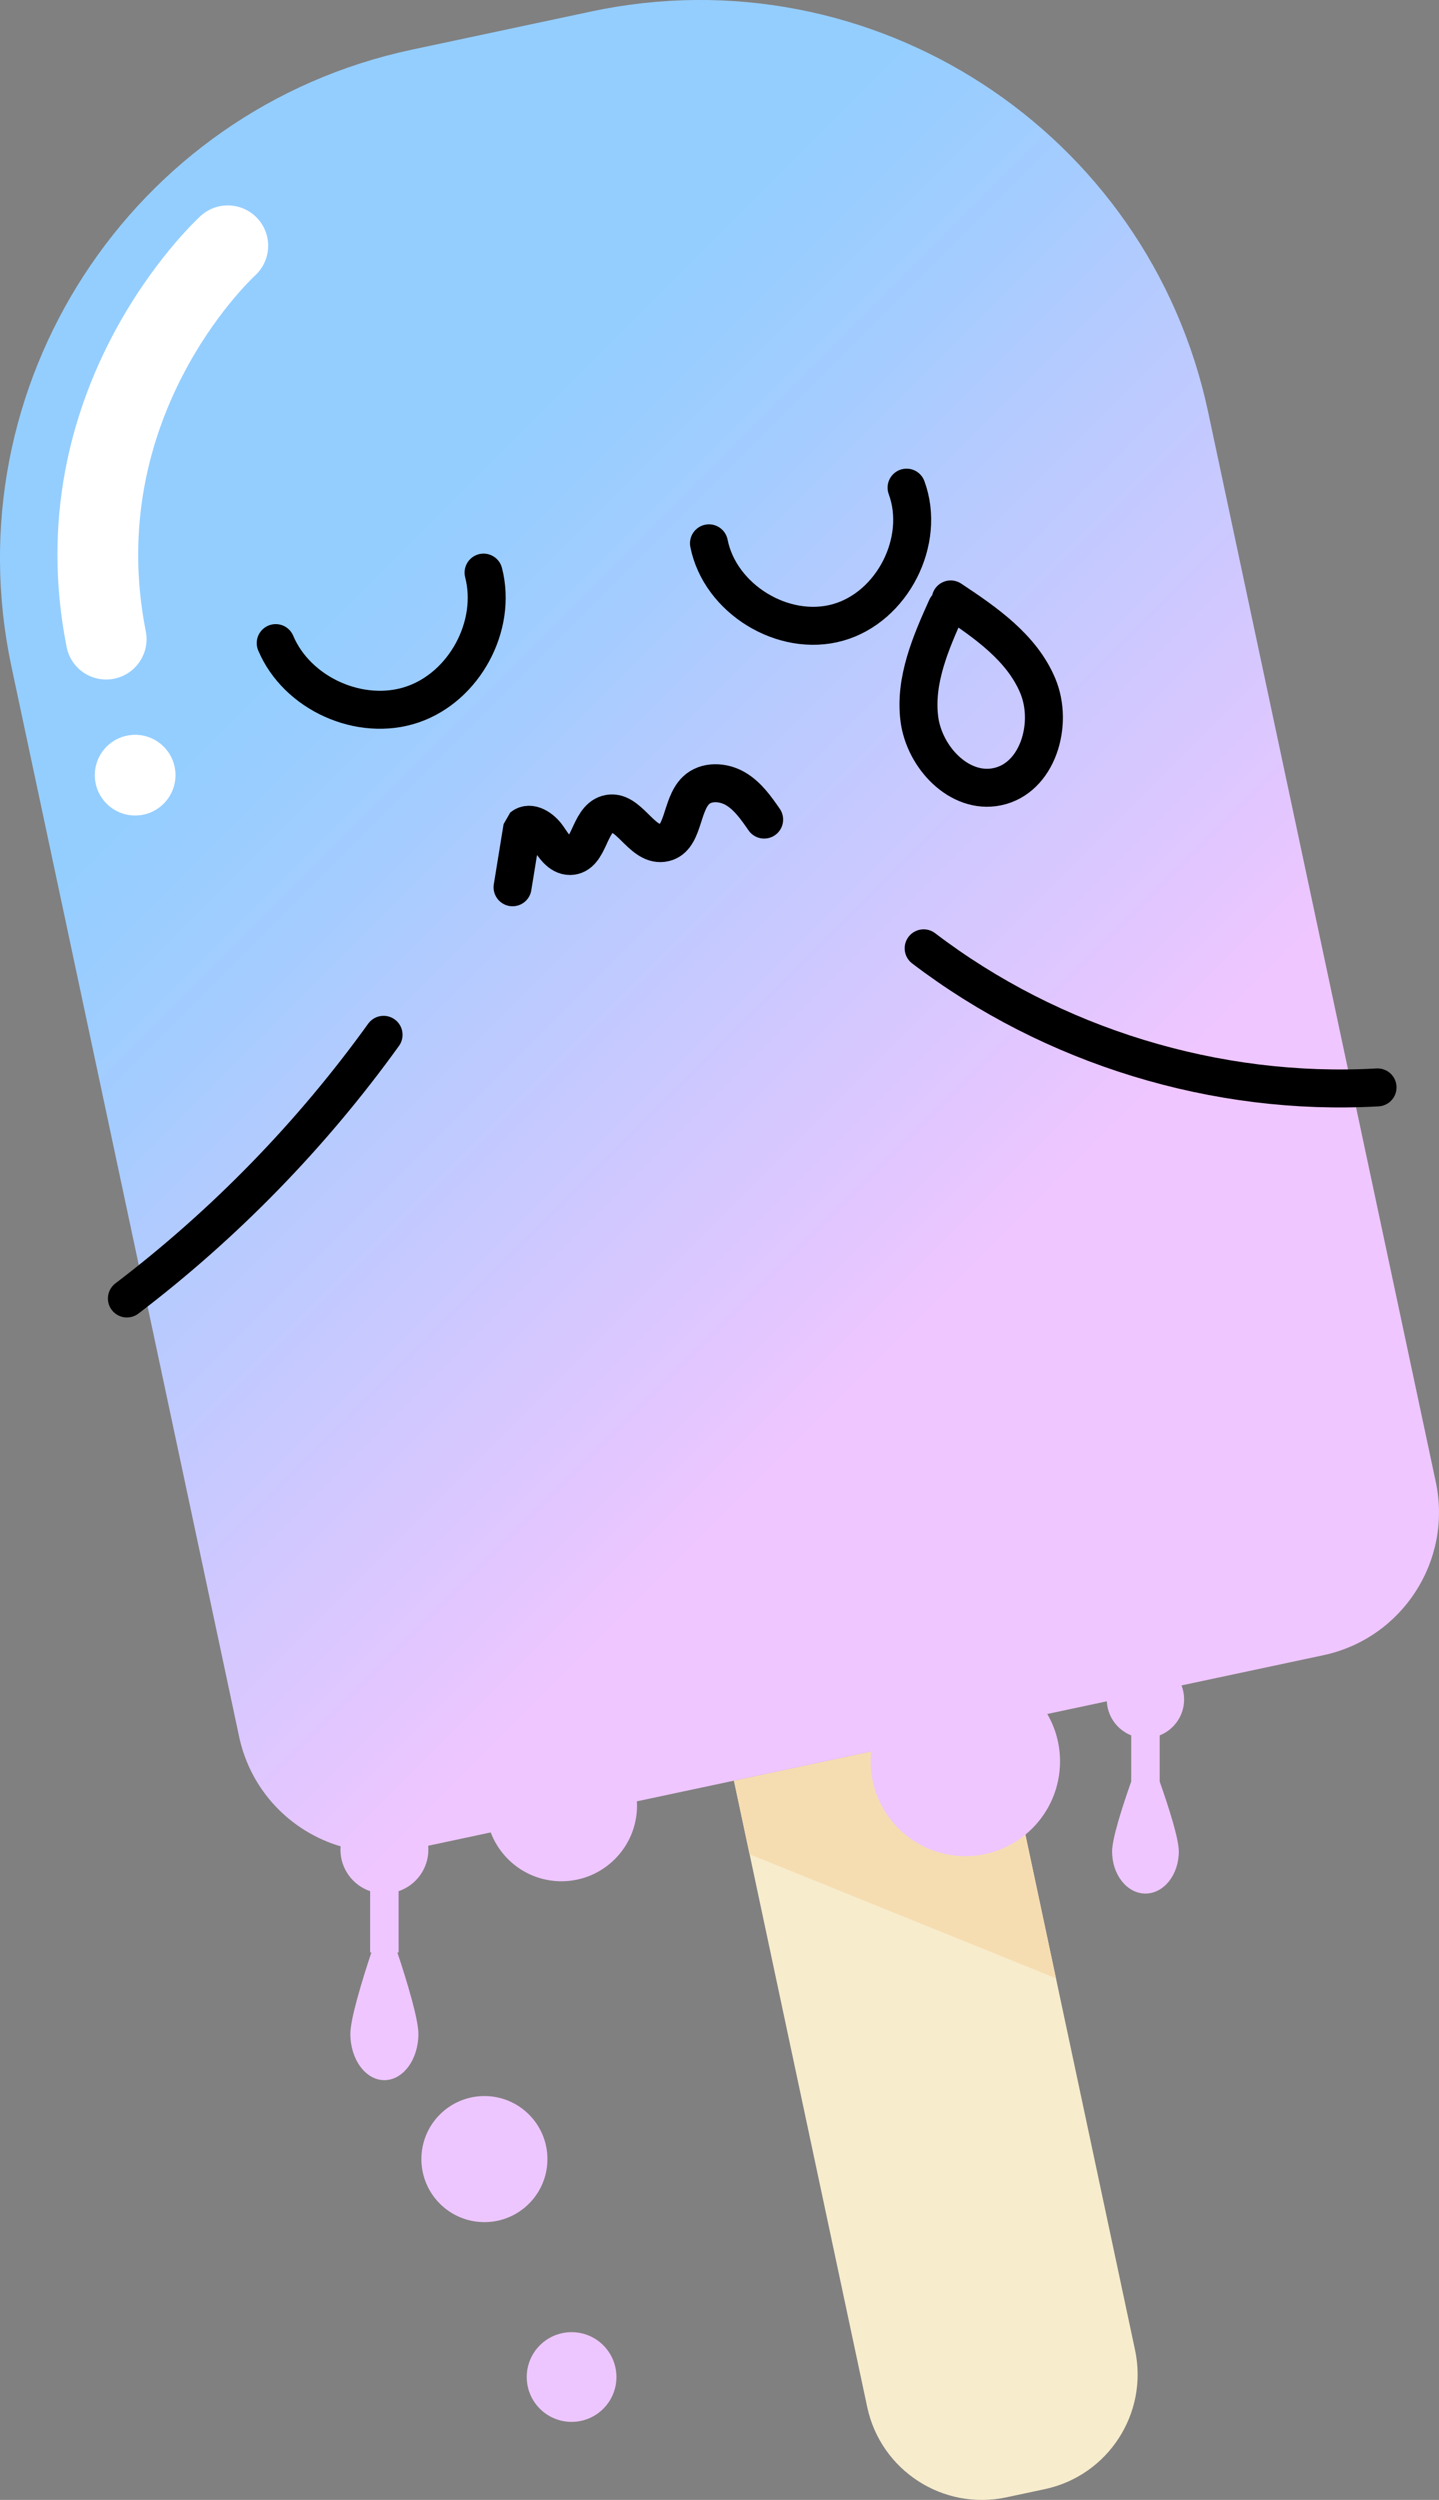 <?xml version="1.0" encoding="UTF-8"?>
<svg id="_レイヤー_2" data-name="レイヤー 2" xmlns="http://www.w3.org/2000/svg" xmlns:xlink="http://www.w3.org/1999/xlink" viewBox="0 0 303.24 526.65">
  <rect x="0" y="0" width="303.24" height="526.65" fill="#808080" stroke="none"/>
  <defs>
    <style>
      .cls-1 {
        fill: none;
        stroke: #000;
        stroke-linecap: round;
        stroke-linejoin: bevel;
        stroke-width: 8px;
      }

      .cls-2 {
        fill: #f6ddb1;
      }

      .cls-3 {
        fill: #f7eccc;
      }

      .cls-4 {
        fill: #eec6ff;
      }

      .cls-5 {
        fill: #fff;
      }

      .cls-6 {
        fill: url(#_名称未設定グラデーション_43);
      }
    </style>
    <linearGradient id="_名称未設定グラデーション_43" data-name="名称未設定グラデーション 43" x1="8.84" y1="92.23" x2="281.99" y2="365.38" gradientUnits="userSpaceOnUse">
      <stop offset=".18" stop-color="#94ceff"/>
      <stop offset=".3" stop-color="#a6ccff"/>
      <stop offset=".36" stop-color="#b3cbff"/>
      <stop offset=".63" stop-color="#e5c6ff"/>
      <stop offset=".68" stop-color="#efc6ff"/>
    </linearGradient>
  </defs>
  <g id="_レイヤー_2-2" data-name="レイヤー 2">
    <g>
      <path class="cls-3" d="M220.17,524.38l-8.12,1.73c-13.34,2.84-26.46-5.68-29.3-19.02l-28.08-131.95,56.44-12.01,28.08,131.95c2.84,13.34-5.68,26.46-19.02,29.3Z"/>
      <polygon class="cls-2" points="222.52 416.76 157.96 390.63 154.66 375.13 211.1 363.12 222.52 416.76"/>
      <path class="cls-6" d="M278.87,348.7l-29.89,6.36c.36.91.55,1.91.55,2.95,0,3.44-2.13,6.38-5.15,7.58v9.72c1.91,5.42,4.03,12.04,4.03,14.73,0,4.9-3.14,8.87-7.03,8.87s-7.03-3.97-7.03-8.87c0-2.69,2.12-9.31,4.03-14.73v-9.72c-2.9-1.15-4.98-3.91-5.14-7.18l-12.55,2.67c1.72,2.94,2.69,6.35,2.69,9.99,0,11.02-8.93,19.96-19.95,19.96s-19.96-8.94-19.96-19.96c0-.71.04-1.4.11-2.09l-49.37,10.5c.02.3.03.6.03.91,0,8.79-7.13,15.93-15.93,15.93-6.81,0-12.62-4.28-14.9-10.29l-13.18,2.81c.03.27.04.54.04.81,0,4.06-2.62,7.52-6.27,8.76v12.91h-.26c2.03,6.11,4.43,14.03,4.43,17.15,0,5.38-3.21,9.75-7.17,9.75s-7.17-4.37-7.17-9.75c0-3.12,2.4-11.04,4.43-17.15h-.26v-12.91c-3.64-1.24-6.26-4.7-6.26-8.76,0-.23.01-.46.03-.69-10.46-3.09-18.95-11.68-21.38-23.1L2.42,140.47C-10.18,81.27,27.6,23.06,86.81,10.46L124.59,2.42c59.2-12.6,117.4,25.18,130,84.38l47.97,225.39c3.54,16.63-7.07,32.97-23.69,36.51Z"/>
      <path class="cls-5" d="M24.15,142.96s-.08.02-.12.03c-4.61.91-9.08-2.08-9.99-6.69C3.3,81.98,40.67,46.97,42.26,45.51c3.46-3.17,8.84-2.94,12.01.52,3.17,3.45,2.94,8.82-.5,11.99-1.32,1.23-31.89,30.25-23.05,74.98.9,4.56-2.03,9-6.57,9.96Z"/>
      <circle class="cls-5" cx="28.48" cy="163.3" r="8.5"/>
      <path class="cls-1" d="M26.74,273.55c20.64-15.71,38.94-34.5,54.09-55.55"/>
      <path class="cls-1" d="M194.64,199.78c27.08,20.64,61.65,31.23,95.65,29.3"/>
      <path class="cls-1" d="M58.1,135.48c4.5,10.67,17.84,16.66,28.8,12.94s17.91-16.58,15-27.79"/>
      <path class="cls-1" d="M149.4,114.46c2.32,11.7,15.68,19.9,27.17,16.67,11.49-3.23,18.6-17.2,14.47-28.4"/>
      <path class="cls-1" d="M108.01,186.92l2.06-12.67c1.67-1.37,4.12.3,5.34,2.08s2.56,4.02,4.71,4c4.15-.04,3.89-7.66,7.88-8.83,4.4-1.29,7.06,6.67,11.61,6.09,4.55-.58,3.75-7.88,7.04-11.06,2.15-2.08,5.75-1.88,8.33-.37s4.35,4.05,6.05,6.5"/>
      <path class="cls-1" d="M199.48,127.99c-3.35,7.43-6.77,15.34-5.75,23.43s8.41,15.95,16.39,14.32c8.57-1.75,11.95-13.21,8.57-21.27-3.38-8.07-11.06-13.36-18.35-18.19"/>
      <circle class="cls-4" cx="120.45" cy="500.76" r="9.45"/>
      <circle class="cls-4" cx="102.08" cy="454.85" r="13.28"/>
    </g>
  </g>
</svg>